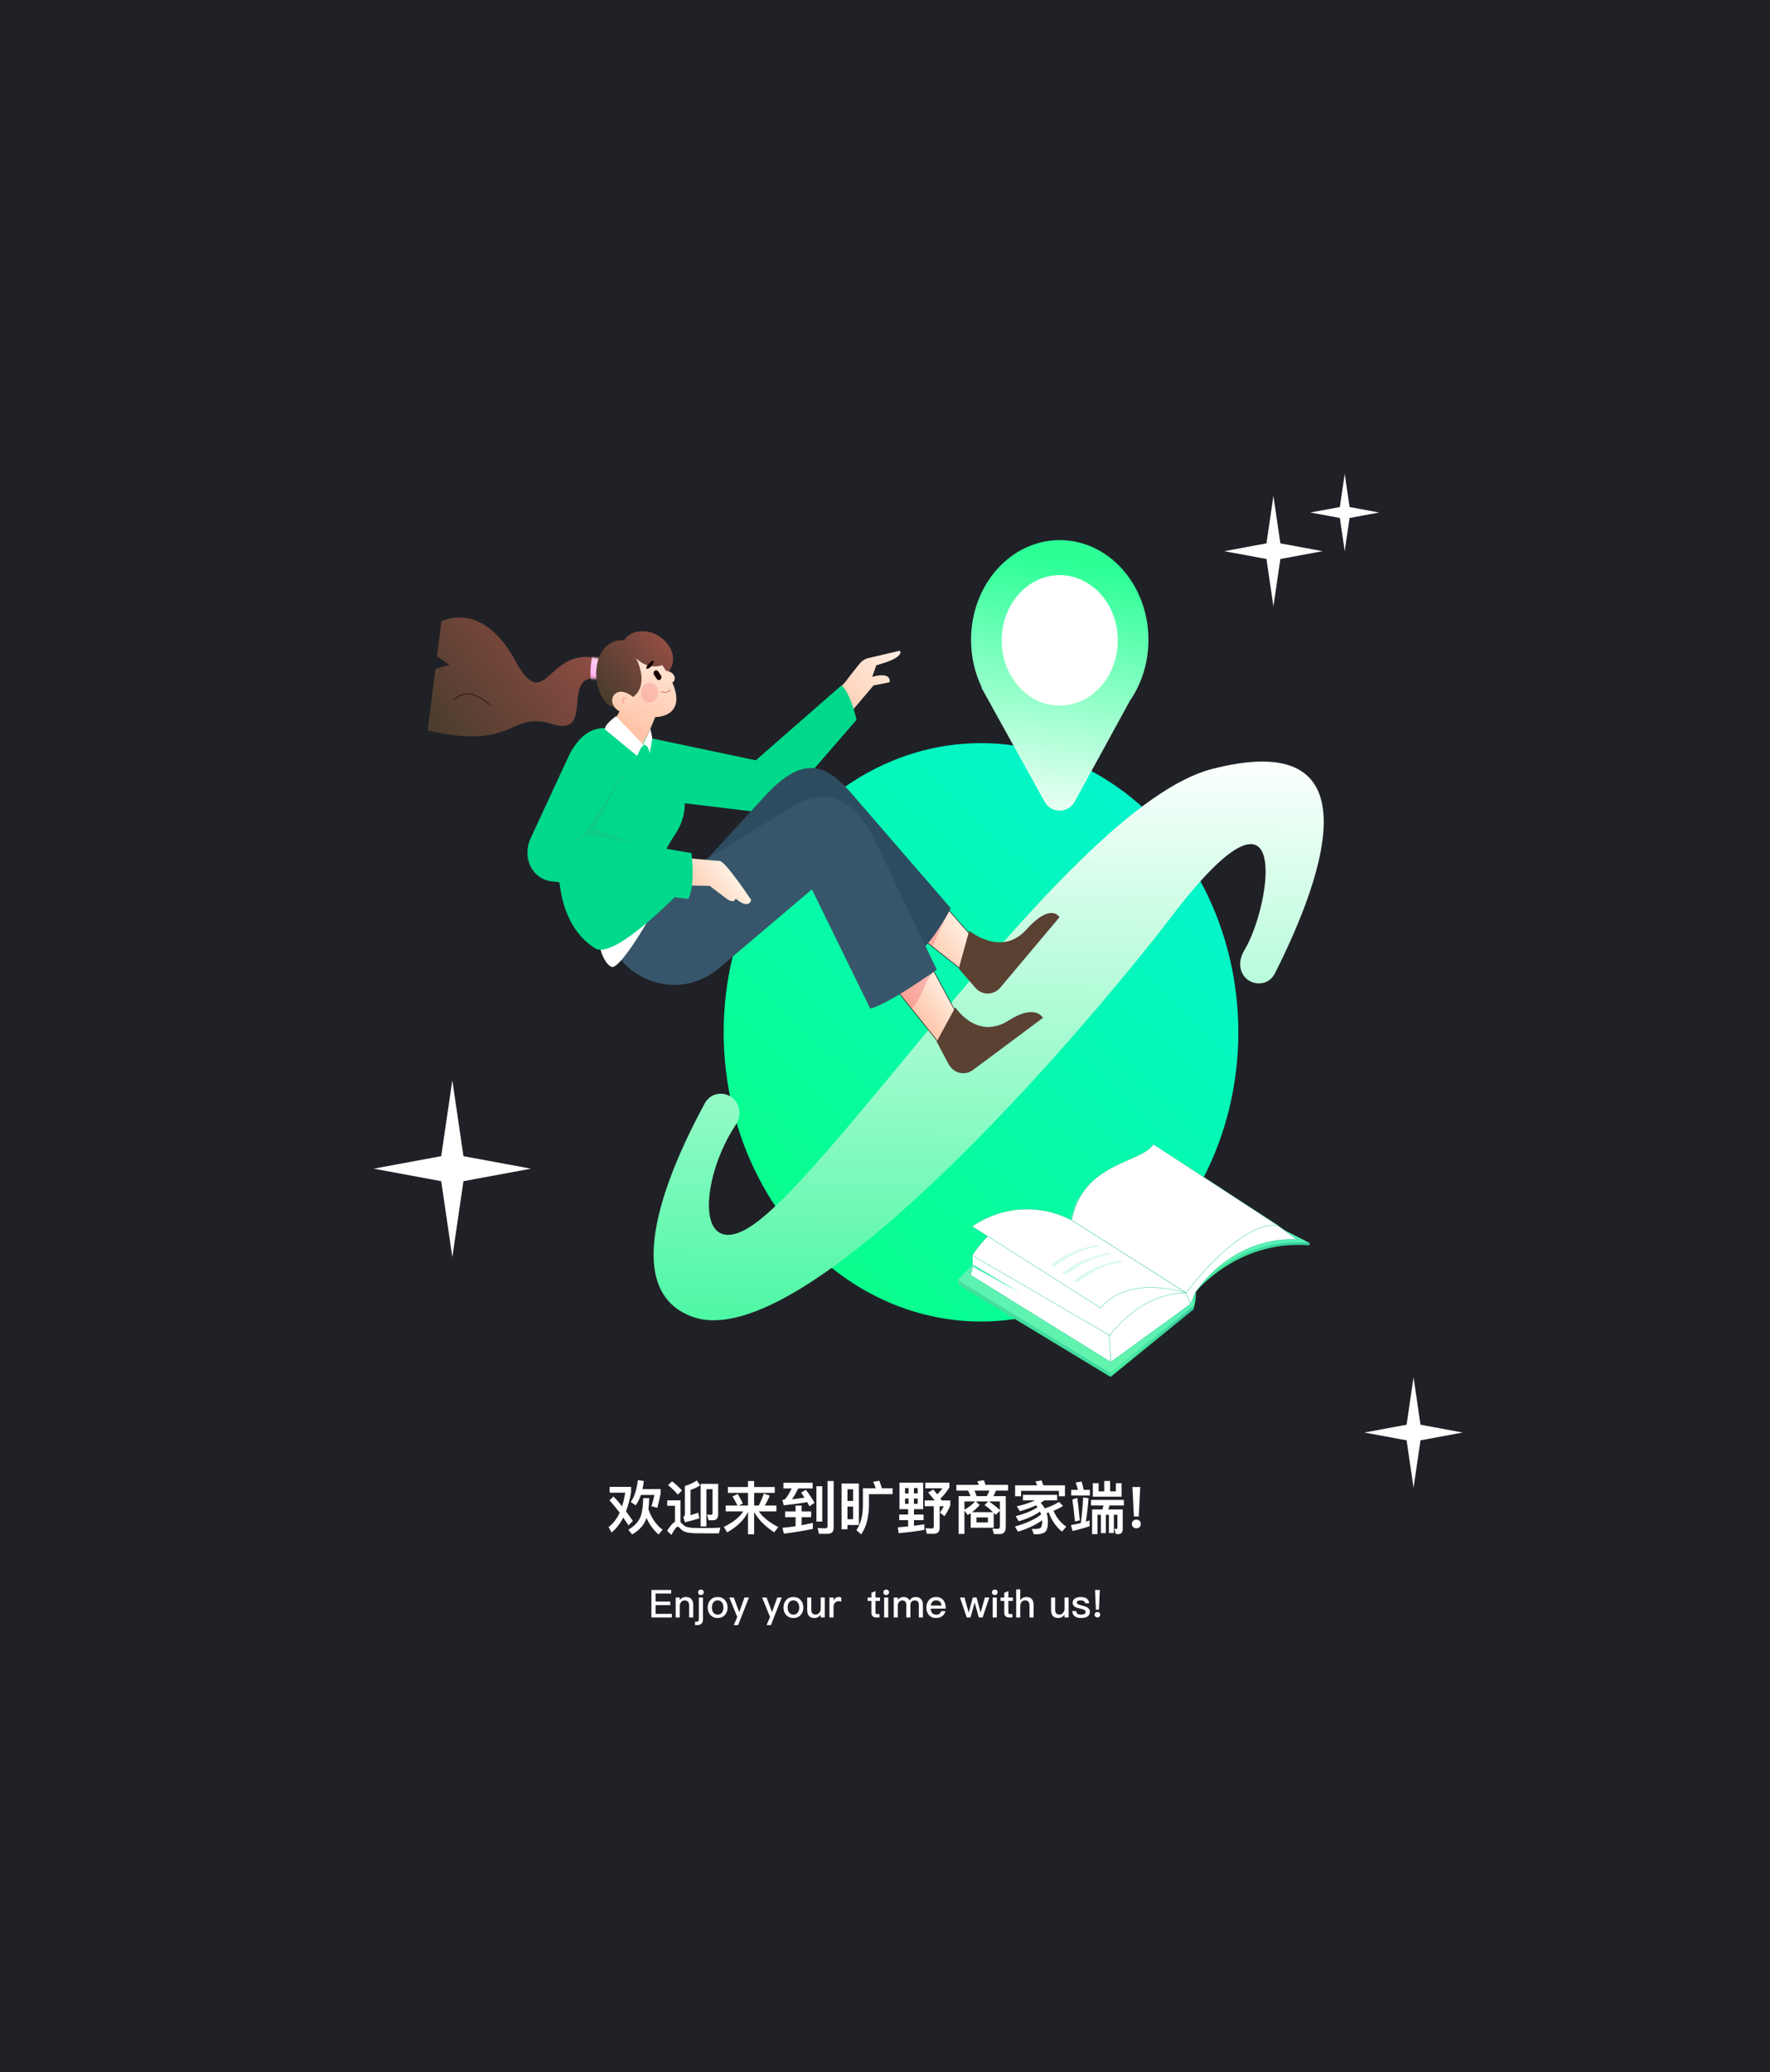 <svg width="735" height="860" viewBox="0 0 735 860" fill="none" xmlns="http://www.w3.org/2000/svg">
<path d="M0 0H735V860H0V0Z" fill="#202126"/>
<ellipse cx="407.364" cy="428.454" rx="106.858" ry="120.03" fill="url(#paint0_linear_214_22913)"/>
<g filter="url(#filter0_d_214_22913)">
<path d="M287.699 543C258.286 532.54 274.138 488.452 292.668 454.361C296.094 448.057 305.238 449.517 306.862 456.506C307.409 458.862 306.842 461.319 305.498 463.329C291.908 483.65 288.7 515.768 307.726 507.652C340.28 493.767 443.714 330.943 503.272 315.596C570.921 298.165 550.586 358.441 529.437 400.38C526.078 407.042 516.469 405.449 515.111 398.113C514.629 395.508 515.492 392.855 516.856 390.584C527.932 372.142 537.148 310.566 486.67 376.573C449.127 425.665 334.084 559.495 287.699 543Z" fill="url(#paint1_linear_214_22913)"/>
</g>
<path d="M344.458 289.496C346.85 287.446 349.111 285.21 351.224 282.803C352.09 281.528 355.101 277.747 356.934 275.465C357.878 274.289 359.131 273.481 360.511 273.158L373.653 270.068C373.653 270.068 376.302 272.806 363.888 276.092L362.182 280.926C362.182 280.926 370.037 278.408 369.431 283.153L362.73 284.485L345.23 305.16L344.458 289.496Z" fill="url(#paint2_linear_214_22913)"/>
<path d="M349.478 284.429C349.478 284.429 353.052 287.198 355.671 298.75L325.749 333.287C323.608 335.757 320.713 337.224 317.647 337.392L264.496 330.995L265.205 305.316L313.849 315.561L349.478 284.429Z" fill="#00D98B"/>
<path d="M385.814 368.493L410.123 396.144L398.314 401.695L370.079 379.424L385.814 368.493Z" fill="url(#paint3_linear_214_22913)"/>
<mask id="mask0_214_22913" style="mask-type:luminance" maskUnits="userSpaceOnUse" x="370" y="368" width="41" height="34">
<path d="M385.814 368.491L410.123 396.142L398.313 401.693L370.078 379.422L385.814 368.491Z" fill="white"/>
</mask>
<g mask="url(#mask0_214_22913)">
<path opacity="0.4" d="M381.621 398.961C386.767 397.785 387.415 390.225 394.832 376.967C398.832 369.816 377.8 381.944 377.8 381.944L374.783 393.768" fill="#ED707B"/>
</g>
<path d="M385.814 368.493L410.123 396.144L398.314 401.695L370.079 379.424L385.814 368.493Z" stroke="#190000" stroke-width="0.226" stroke-linecap="round" stroke-linejoin="round"/>
<path d="M398.13 402.009L402.457 386.262C402.457 386.262 415.764 397.438 426.216 385.789C436.506 374.32 439.951 380.675 439.951 380.675L415.217 410.086C413.834 411.57 411.987 412.385 410.074 412.358C408.161 412.33 406.334 411.462 404.985 409.938L398.13 402.009Z" fill="#5A4132"/>
<path d="M394.832 376.966C394.832 376.966 386.711 392.593 379.867 396.415L336.393 359.208L297.84 387.972C292.514 395.895 284.907 390.255 275.525 390.391L276.512 399.68C269.625 399.779 270.268 395.776 264.863 391.282L254.617 378.598L274.321 354.878L282.303 368.904L317.501 330.528C333.673 312.797 343.33 317.131 354.318 330.149L394.832 376.966Z" fill="#2E4C60"/>
<path d="M384.426 396.86L401.98 429.488L389.212 432.049L366.626 403.702L384.426 396.86Z" fill="url(#paint4_linear_214_22913)"/>
<mask id="mask1_214_22913" style="mask-type:luminance" maskUnits="userSpaceOnUse" x="366" y="396" width="36" height="37">
<path d="M384.425 396.862L401.98 429.49L389.212 432.051L366.626 403.704L384.425 396.862Z" fill="white"/>
</mask>
<g mask="url(#mask1_214_22913)">
<path opacity="0.4" d="M370.489 423.619C384.019 419.515 382.08 406.864 389.006 402.453C395.931 398.042 362.233 406.232 362.233 406.232L362.078 412.242" fill="#ED707B"/>
</g>
<path d="M384.426 396.86L401.98 429.488L389.212 432.049L366.626 403.702L384.426 396.86Z" stroke="#190000" stroke-width="0.226" stroke-linecap="round" stroke-linejoin="round"/>
<path d="M389.005 402.452C389.005 402.452 368.968 416.828 361.357 418.588L337.143 369.126L298.431 401.963C294.748 405.012 290.512 407.11 286.024 408.109C281.536 409.108 276.908 408.983 272.468 407.743C268.685 406.718 265.108 404.901 261.924 402.387C258.535 399.695 255.878 395.996 254.252 391.706L245.161 367.76L276.493 351.164L282.337 363.351L326.353 336.341C338.533 327.733 351.669 327.504 362.038 346.239L389.005 402.452Z" fill="#37566B"/>
<path d="M388.963 432.312L396.701 418.072C396.701 418.072 405.643 432.005 418.94 423.488C429.966 416.424 433.094 422.439 433.094 422.439L403.838 444.228C402.208 445.35 400.251 445.707 398.389 445.223C396.527 444.739 394.909 443.452 393.884 441.64L388.963 432.312Z" fill="#5A4132"/>
<path d="M248.783 391.76C248.783 391.76 250.179 399.53 253.914 401.275C257.649 403.02 274.52 373.771 273.868 372.038C273.215 370.305 248.783 391.76 248.783 391.76Z" fill="url(#paint5_linear_214_22913)"/>
<path d="M278.477 316.888C283.695 324.535 287.645 335.313 280.395 346.207C266.885 366.505 285.998 352.731 285.175 357.299C283.766 365.121 286.074 366.393 286.074 366.393C286.074 366.393 255.622 398.964 247.104 393.586C216.653 374.361 238.786 305.643 254.386 302.83L268.526 306.016" fill="#00D98B"/>
<path d="M183.277 257.915L181.464 272.378L186.69 275.962L180.807 277.612L177.598 303.203C214.508 311.615 211.347 294.81 229.281 300.502C247.215 306.195 232.761 279.482 248.099 281.66L252.606 274.679C226.844 264.145 227.554 299.122 213.787 273.924C200.02 248.725 183.277 257.915 183.277 257.915Z" fill="url(#paint6_linear_214_22913)"/>
<mask id="mask2_214_22913" style="mask-type:luminance" maskUnits="userSpaceOnUse" x="177" y="256" width="76" height="50">
<path d="M183.278 257.916L181.464 272.379L186.69 275.964L180.808 277.614L177.599 303.205C214.508 311.616 211.347 294.811 229.281 300.504C247.215 306.196 232.761 279.483 248.1 281.662L252.607 274.68C226.845 264.147 227.555 299.124 213.788 273.925C200.021 248.727 183.278 257.916 183.278 257.916Z" fill="white"/>
</mask>
<g mask="url(#mask2_214_22913)">
<path d="M246.096 271.33C246.096 271.33 243.85 280.982 246.436 284.947C249.022 288.911 251.019 282.189 251.019 282.189L252.607 274.679L248.921 267.934" fill="url(#paint7_linear_214_22913)"/>
</g>
<path d="M273.063 294.962C271.206 300.234 268.877 305.281 266.113 310.025L253.607 301.839L261.137 288.228L273.063 294.962Z" fill="url(#paint8_linear_214_22913)"/>
<path d="M277.904 268.261C276.246 265.72 273.931 263.814 271.274 262.801C268.618 261.789 265.748 261.72 263.056 262.603C261.511 263.162 260.155 264.239 259.172 265.689C257.441 265.568 255.708 265.893 254.105 266.638C247.135 270.031 245.852 281.392 249.707 288.839C253.562 296.285 259.294 293.783 266.263 290.39C272.139 287.531 278.08 285.841 276.328 279.953C279.772 277.409 280.559 272.608 277.904 268.261Z" fill="url(#paint9_linear_214_22913)"/>
<path d="M265.404 296.647C275.768 299.878 288.521 295.553 275.019 276.057C273.126 276.696 271.115 276.757 269.194 276.233C267.273 275.71 265.511 274.62 264.089 273.078C264.136 273.163 272.454 288.441 257.264 291.637" fill="url(#paint10_linear_214_22913)"/>
<path d="M263.577 289.864C254.812 282.053 250.264 293.007 258.643 295.849L263.577 289.864Z" fill="url(#paint11_linear_214_22913)"/>
<path d="M283.817 355.981C283.817 355.981 296.472 357.209 298.858 357.326C301.244 357.443 311.908 373.478 311.908 373.478C311.908 373.478 311.172 377.83 305.45 372.9C305.45 372.9 305.161 375.299 301.813 373.078L294.703 367.682L280.867 367.436L283.817 355.981Z" fill="url(#paint12_linear_214_22913)"/>
<mask id="mask3_214_22913" style="mask-type:luminance" maskUnits="userSpaceOnUse" x="280" y="355" width="33" height="21">
<path d="M283.817 355.98C283.817 355.98 296.471 357.207 298.857 357.325C301.244 357.442 311.908 373.476 311.908 373.476C311.908 373.476 311.172 377.829 305.45 372.899C305.45 372.899 305.161 375.297 301.812 373.077L294.703 367.681L280.867 367.434L283.817 355.98Z" stroke="white" stroke-width="0.226" stroke-linecap="round" stroke-linejoin="round"/>
</mask>
<g mask="url(#mask3_214_22913)">
<path d="M288.559 370.026C282.751 369.705 286.302 359.505 282.1 355.628C277.898 351.752 276.256 365.364 276.256 365.364L277.941 371.513" fill="#ED707B"/>
</g>
<path opacity="0.3" d="M258.575 321.794L246.927 343.812L276.401 354.956C276.401 354.956 288.245 367.978 285.226 372.668L228.433 365.567C226.711 365.352 225.059 364.721 223.62 363.729C222.181 362.738 220.998 361.415 220.173 359.875C219.347 358.335 218.904 356.623 218.882 354.888C218.86 353.154 219.259 351.447 220.046 349.916L235.545 319.734C236.854 317.185 238.628 314.908 240.776 313.021C242.841 311.206 245.405 310.049 248.148 309.695C250.891 309.341 253.693 309.804 256.204 311.028" fill="#25B380"/>
<path d="M258.679 320.845L242.435 346.489L287.123 354.056C287.123 354.056 288.856 367.769 285.772 373.103L228.585 365.702C226.851 365.478 225.192 364.783 223.75 363.678C222.308 362.573 221.126 361.091 220.308 359.359C219.489 357.627 219.058 355.698 219.051 353.737C219.043 351.776 219.461 349.843 220.267 348.104L236.154 313.817C237.496 310.921 239.304 308.329 241.486 306.171C243.583 304.097 246.178 302.761 248.946 302.331C251.714 301.9 254.534 302.394 257.055 303.749" fill="#00D98B"/>
<path d="M264.607 313.758C264.607 313.758 266.127 309.506 267.377 309.389L255.786 297.243C255.786 297.243 250.353 301.099 251.393 302.897L264.607 313.758Z" fill="white"/>
<path d="M269.786 312.781C269.786 312.781 269.425 308.961 267.011 309.051L270.088 302.414L270.869 306.456L269.786 312.781Z" fill="white"/>
<path d="M273.329 278.672C272.965 278.142 272.287 278.044 271.815 278.453C271.343 278.862 271.256 279.624 271.62 280.154L272.734 281.775C273.099 282.305 273.777 282.403 274.248 281.994C274.72 281.585 274.808 280.823 274.443 280.293L273.329 278.672Z" fill="#190000"/>
<path d="M270.368 274.582C267.699 276.691 267.95 278.392 269.696 277.195C271.441 275.999 272.112 273.203 270.368 274.582Z" fill="#190000"/>
<path d="M275.276 278.42C280.235 277.96 281.62 282.568 278.677 283.547L275.276 278.42Z" fill="url(#paint13_linear_214_22913)"/>
<path opacity="0.27" d="M269.454 291.537C271.451 291.716 273.198 290.043 273.357 287.801C273.516 285.558 272.026 283.596 270.03 283.417C268.034 283.239 266.287 284.912 266.128 287.154C265.969 289.396 267.458 291.359 269.454 291.537Z" fill="#ED707B"/>
<path d="M274.48 287.059C275.137 287.348 275.852 287.433 276.549 287.306C277.246 287.179 277.899 286.845 278.442 286.337" stroke="#BA424D" stroke-width="0.226" stroke-linecap="round" stroke-linejoin="round"/>
<path d="M260.062 289.777C259.931 289.687 259.784 289.63 259.631 289.611C259.478 289.592 259.323 289.612 259.177 289.668C259.032 289.725 258.9 289.817 258.79 289.938C258.68 290.059 258.596 290.206 258.543 290.368C258.49 290.531 258.469 290.704 258.483 290.876C258.497 291.048 258.545 291.215 258.624 291.364C258.702 291.512 258.809 291.64 258.936 291.736C259.064 291.833 259.209 291.897 259.361 291.923" stroke="#EF7B7B" stroke-width="0.226" stroke-miterlimit="10"/>
<path d="M188.367 290.549C189.434 289.446 190.733 288.664 192.141 288.276C193.549 287.888 195.022 287.906 196.423 288.328C199.219 289.212 201.784 290.84 203.901 293.074" stroke="#190000" stroke-width="0.226" stroke-miterlimit="10"/>
<path d="M242.441 346.716C240.857 347.882 239.029 348.565 237.139 348.698" stroke="#34CC99" stroke-width="0.226" stroke-miterlimit="10"/>
<path d="M187.833 448.346L192.453 479.85L220.5 485.04L192.453 490.229L187.833 521.733L183.213 490.229L155.166 485.04L183.213 479.85L187.833 448.346Z" fill="white"/>
<path d="M494.819 543.613L495.554 543.502C495.554 543.502 497.307 538.372 496.346 535.291L494.536 536.656L494.744 541.59" fill="url(#paint14_linear_214_22913)"/>
<path d="M461.581 568.156L460.94 569.723L461.147 571.478L495.554 543.501V542.024L493.745 540.181L461.581 568.156Z" fill="url(#paint15_linear_214_22913)"/>
<path d="M400.081 531.183L397.819 531.351V533.131L461.147 571.48L460.94 569.725V565.997" fill="url(#paint16_linear_214_22913)"/>
<path d="M397.818 531.352C397.818 531.352 415.465 508.988 439.22 511.784L495.554 542.025L460.939 569.725L397.818 531.352Z" fill="url(#paint17_linear_214_22913)"/>
<mask id="mask4_214_22913" style="mask-type:luminance" maskUnits="userSpaceOnUse" x="397" y="511" width="99" height="59">
<path d="M397.818 531.354C397.818 531.354 415.465 508.99 439.22 511.786L495.554 542.027L460.939 569.727L397.818 531.354Z" fill="white"/>
</mask>
<g mask="url(#mask4_214_22913)">
<path d="M407.319 529.822C402.946 529.151 461.86 564.913 460.391 567.115C458.921 569.318 472.683 559.798 467.498 555.833C462.314 551.868 446.686 546.021 446.686 546.021" fill="#3B8BE2"/>
</g>
<path d="M397.818 531.352C397.818 531.352 415.465 508.988 439.22 511.784L495.554 542.025L460.939 569.725L397.818 531.352Z" fill="url(#paint18_linear_214_22913)"/>
<path d="M486.052 540.633L495.554 542.024L496.346 535.289L479.604 527.284L486.052 540.633Z" fill="url(#paint19_linear_214_22913)"/>
<path d="M495.585 536.561L496.634 536.053C496.634 536.053 514.106 514.452 543.668 516.866L543.885 515.913L527.228 513.816L499.513 519.661L493.97 532.876L495.585 536.561Z" fill="url(#paint20_linear_214_22913)"/>
<path d="M492.839 535.162L496.346 535.289C496.346 535.289 513.455 513.116 543.885 515.912L516.594 501.999L479.604 514.748L472.478 525.082L492.839 535.162Z" fill="url(#paint21_linear_214_22913)"/>
<path d="M408.828 518.645L403.7 521.017C403.7 521.017 404.454 526.269 402.946 529.149L461.229 565.329L460.855 554.261L408.828 518.645Z" fill="white"/>
<mask id="mask5_214_22913" style="mask-type:luminance" maskUnits="userSpaceOnUse" x="402" y="518" width="60" height="48">
<path d="M460.756 564.511L403.52 528.981C404.176 527.482 404.334 525.554 404.334 524.003C404.334 523.15 404.286 522.39 404.238 521.844C404.218 521.619 404.199 521.43 404.182 521.285L408.785 519.156L460.417 554.501L460.756 564.511Z" fill="white" stroke="white" stroke-width="0.891"/>
</mask>
<g mask="url(#mask5_214_22913)">
<path d="M400.041 522.353L423.683 536.561L399.702 523.468L400.041 522.353Z" fill="#53EAB8"/>
</g>
<path d="M408.828 518.645L403.7 521.017C403.7 521.017 404.454 526.269 402.946 529.149L461.229 565.329L460.855 554.261L408.828 518.645Z" stroke="#34CC99" stroke-width="0.16" stroke-linecap="round" stroke-linejoin="round"/>
<path d="M530.111 508.256L538.613 514.508C538.613 514.508 514.312 511.54 496.634 536.052L494.255 541.326L487.56 533.559L487.975 527.379L499.475 511.54L512.296 509.579" fill="white"/>
<path d="M530.111 508.256L538.613 514.508C538.613 514.508 514.312 511.54 496.634 536.052L494.255 541.326L487.56 533.559L487.975 527.379L499.475 511.54L512.296 509.579" stroke="#34CC99" stroke-width="0.16" stroke-linecap="round" stroke-linejoin="round"/>
<path d="M463.277 542.701L460.626 554.642L461.23 565.328L494.255 541.326L492.498 536.559L469.197 535.289L463.277 542.701Z" fill="white" stroke="#34CC99" stroke-width="0.16" stroke-linecap="round" stroke-linejoin="round"/>
<path d="M445.027 506.447C445.027 506.447 421.951 493.571 403.701 521.017L460.855 554.261C460.855 554.261 472.891 536.773 492.498 536.561L445.027 506.447Z" fill="white" stroke="#34CC99" stroke-width="0.16" stroke-linecap="round" stroke-linejoin="round"/>
<path d="M478.963 474.935C473.835 482.897 449.703 482.22 445.027 506.446L492.498 536.56C492.498 536.56 514.214 507.19 530.503 508.545L478.963 474.935Z" fill="white"/>
<mask id="mask6_214_22913" style="mask-type:luminance" maskUnits="userSpaceOnUse" x="445" y="474" width="86" height="63">
<path d="M479.083 475.544L528.946 508.06C525.206 508.174 521.279 509.708 517.466 511.966C513.098 514.554 508.829 518.123 505.084 521.722C501.336 525.323 498.102 528.965 495.804 531.705C494.656 533.076 493.74 534.222 493.112 535.026C492.798 535.428 492.556 535.744 492.391 535.961C492.391 535.961 492.39 535.962 492.39 535.963L445.523 506.233C447.886 494.498 454.907 488.769 462.035 484.984C464.393 483.732 466.738 482.704 468.942 481.738C470.123 481.22 471.264 480.72 472.344 480.213C475.214 478.866 477.671 477.462 479.083 475.544Z" fill="white" stroke="white" stroke-width="0.891"/>
</mask>
<g mask="url(#mask6_214_22913)">
<path d="M448.27 495.005C445.027 506.447 482.28 522.582 481.375 529.505C480.47 536.428 436.564 511.577 436.564 511.577V485.856" fill="#D6DCF2"/>
</g>
<path d="M478.963 474.935C473.835 482.897 449.703 482.22 445.027 506.446L492.498 536.56C492.498 536.56 514.214 507.19 530.503 508.545L478.963 474.935Z" fill="white" stroke="#34CC99" stroke-width="0.16" stroke-linecap="round" stroke-linejoin="round"/>
<path d="M403.701 508.981C409.88 504.798 416.879 502.379 424.083 501.937C431.288 501.495 438.479 503.043 445.027 506.446L492.498 536.56C492.498 536.56 468.554 528.633 457.092 542.865L403.701 508.981Z" fill="white"/>
<mask id="mask7_214_22913" style="mask-type:luminance" maskUnits="userSpaceOnUse" x="403" y="501" width="90" height="42">
<path d="M456.998 542.277L404.518 508.972C410.493 505.064 417.208 502.805 424.111 502.381C431.226 501.945 438.331 503.472 444.805 506.832L489.769 535.356C489.428 535.275 489.062 535.192 488.672 535.108C486.229 534.583 482.85 534.032 479.106 533.93C471.741 533.729 462.864 535.263 456.998 542.277Z" fill="white" stroke="white" stroke-width="0.891"/>
</mask>
<g mask="url(#mask7_214_22913)">
<path d="M413.858 509.221L432.875 521.173C432.875 521.173 440.236 515.332 455.182 515.16L443.418 507.319C433.695 503.823 423.163 504.501 413.858 509.221Z" fill="#D6DCF2"/>
</g>
<path d="M403.701 508.981C409.88 504.798 416.879 502.379 424.083 501.937C431.288 501.495 438.479 503.043 445.027 506.446L492.498 536.56C492.498 536.56 468.554 528.633 457.092 542.865L403.701 508.981Z" fill="white" stroke="#34CC99" stroke-width="0.16" stroke-linecap="round" stroke-linejoin="round"/>
<path opacity="0.2" d="M436.489 525.09L437.772 525.863C437.772 525.863 447.829 517.611 456.852 517.508L455.717 516.644C455.717 516.644 444.62 518.123 436.489 525.09Z" fill="#53EAB8"/>
<path opacity="0.2" d="M441.364 528.392L442.646 529.165C442.646 529.165 452.704 520.913 461.726 520.81L460.592 519.946C460.592 519.946 449.495 521.425 441.364 528.392Z" fill="#53EAB8"/>
<path opacity="0.2" d="M445.937 531.614L447.22 532.387C447.22 532.387 457.278 524.135 466.3 524.032L465.166 523.168C465.166 523.168 454.069 524.647 445.937 531.614Z" fill="#53EAB8"/>
<path fill-rule="evenodd" clip-rule="evenodd" d="M469.158 290.911C474.005 283.905 476.891 275.103 476.891 265.544C476.891 242.695 460.401 224.172 440.059 224.172C419.718 224.172 403.228 242.695 403.228 265.544C403.228 272.713 404.851 279.455 407.707 285.334L407.5 285.33L433.788 332.769C436.509 337.681 443.578 337.662 446.274 332.736L469.158 290.911Z" fill="url(#paint22_linear_214_22913)"/>
<ellipse cx="24.1" cy="27.07" rx="24.1" ry="27.07" transform="matrix(1 0 0 -1 415.963 292.84)" fill="white"/>
<path d="M264.876 614.267L267.372 614.675C267.204 615.875 267.012 617.003 266.772 618.035H274.356V619.691C273.972 621.731 273.516 623.771 272.94 625.787L270.492 625.091C270.972 623.771 271.38 622.235 271.716 620.459H266.124C265.524 622.235 264.804 623.675 263.94 624.779L261.924 623.363C263.46 621.203 264.444 618.155 264.876 614.267ZM260.988 633.083C260.268 631.979 259.548 630.899 258.804 629.843C257.46 632.435 255.852 634.499 253.956 636.035L252.708 633.779C254.604 632.387 256.14 630.395 257.316 627.803C255.972 626.051 254.58 624.347 253.092 622.667L254.748 621.083C255.828 622.163 257.028 623.531 258.324 625.163C258.852 623.435 259.284 621.563 259.62 619.523H253.14V617.099H262.068V619.403C261.54 622.331 260.82 624.947 259.956 627.251C260.868 628.475 261.804 629.795 262.812 631.235L260.988 633.083ZM267.084 621.779H269.556C269.556 623.435 269.46 624.947 269.268 626.339C270.42 629.891 272.364 632.747 275.148 634.883L273.468 636.851C271.308 634.955 269.652 632.675 268.452 630.011C267.588 632.771 265.596 635.051 262.5 636.851L260.916 634.907C263.556 633.323 265.284 631.427 266.1 629.195C266.724 627.275 267.06 624.803 267.084 621.779ZM279.081 614.795C280.689 616.043 282.057 617.315 283.185 618.587L281.457 620.315C280.497 619.115 279.153 617.795 277.401 616.379L279.081 614.795ZM293.433 636.395C292.065 636.395 290.577 636.371 288.969 636.347C287.337 636.323 285.993 636.179 284.961 635.915C283.929 635.627 283.065 635.075 282.345 634.259C282.009 633.827 281.673 633.635 281.385 633.635C280.905 633.635 280.041 634.763 278.793 637.043L277.017 635.363C278.217 633.395 279.297 632.123 280.305 631.595V624.947H277.065V622.691H282.585V631.763C282.681 631.859 282.801 631.955 282.921 632.099C283.521 632.747 284.097 633.227 284.673 633.539C285.417 633.875 286.521 634.091 288.009 634.139C289.449 634.163 291.153 634.187 293.121 634.187C294.225 634.187 295.329 634.163 296.481 634.139C297.633 634.091 298.497 634.067 299.121 634.019L298.545 636.395H293.433ZM284.409 631.787L283.737 629.579C284.169 629.387 284.409 628.979 284.409 628.379V616.739C286.473 616.091 288.105 615.323 289.353 614.459L290.745 616.475C289.737 617.147 288.417 617.795 286.737 618.395V628.835C287.841 628.523 288.897 628.187 289.953 627.827L290.409 630.179C288.681 630.707 286.689 631.235 284.409 631.787ZM296.025 630.971H294.249L293.577 628.595L295.233 628.715C295.665 628.715 295.881 628.451 295.881 627.947V618.059H293.337V633.539H290.937V615.851H298.233V628.451C298.233 630.131 297.489 630.971 296.025 630.971ZM306.342 620.051C307.062 621.227 307.782 622.547 308.478 623.987L306.774 624.851H310.614V619.595H302.262V617.171H310.614V614.675H313.158V617.171H321.726V619.595H313.158V624.851H315.078C315.894 623.291 316.59 621.635 317.19 619.883L319.638 620.747C319.014 622.259 318.318 623.627 317.55 624.851H322.398V627.275H315.078C316.758 629.699 319.47 631.883 323.214 633.803L321.486 635.963C317.598 633.419 314.814 630.587 313.158 627.491V636.779H310.614V627.467C309.054 630.779 306.174 633.611 301.95 635.987L300.558 633.731C304.494 631.787 307.206 629.627 308.646 627.275H301.326V624.851H306.246C305.574 623.435 304.878 622.187 304.134 621.107L306.342 620.051ZM337.54 632.051V634.547C333.796 635.315 329.788 635.987 325.516 636.515L324.916 634.115C326.764 633.923 328.588 633.707 330.364 633.443V629.699H326.02V627.299H330.364V624.875H332.884V627.299H336.844V629.699H332.884V633.011C334.468 632.723 336.004 632.387 337.54 632.051ZM325.324 615.395H337.444V617.747H331.468C330.508 619.691 329.644 621.203 328.876 622.259C330.604 622.067 332.332 621.851 334.06 621.563C333.628 620.891 333.172 620.195 332.692 619.499L334.612 618.275C336.196 620.363 337.396 622.187 338.236 623.723L336.148 625.163C335.86 624.587 335.548 624.011 335.212 623.435C332.212 623.963 328.948 624.395 325.444 624.755L324.892 622.523C325.324 622.475 325.636 622.379 325.876 622.283C326.548 621.731 327.532 620.219 328.78 617.747H325.324V615.395ZM343.66 636.587H340.084L339.532 634.163C340.684 634.259 341.764 634.307 342.796 634.307C343.348 634.307 343.636 633.995 343.636 633.419V614.675H346.18V634.067C346.18 635.747 345.34 636.587 343.66 636.587ZM339.028 616.835H341.452V631.499H339.028V616.835ZM365.161 614.555C365.497 615.467 365.857 616.523 366.193 617.675H370.657V620.123H360.841V625.019C360.745 629.915 359.665 633.851 357.601 636.827L355.609 635.051C357.337 632.651 358.225 629.291 358.321 625.019V617.675H363.649C363.313 616.715 362.953 615.803 362.569 614.987L365.161 614.555ZM356.665 615.707V632.915H351.913V634.691H349.465V615.707H356.665ZM351.913 630.515H354.241V625.283H351.913V630.515ZM351.913 622.955H354.241V618.107H351.913V622.955ZM373.511 615.347H383.351V626.363H379.535V628.571H383.519V630.923H379.535V633.251C381.071 633.059 382.487 632.867 383.831 632.651V634.955C380.711 635.507 377.159 635.963 373.175 636.323L372.839 633.899C374.327 633.779 375.743 633.659 377.111 633.515V630.923H373.415V628.571H377.111V626.363H373.511V615.347ZM381.071 624.131V621.947H379.511V624.131H381.071ZM377.279 624.131V621.947H375.815V624.131H377.279ZM375.815 619.835H377.279V617.603H375.815V619.835ZM379.511 617.603V619.835H381.071V617.603H379.511ZM387.551 618.179C388.151 618.875 388.703 619.547 389.207 620.195C389.975 619.427 390.671 618.611 391.343 617.699H384.215V615.347H394.247V617.339C393.095 619.139 391.871 620.675 390.527 621.971C390.719 622.235 390.887 622.499 391.055 622.739H394.631V624.755C393.863 626.579 393.047 628.067 392.183 629.267L390.287 627.779C390.863 627.035 391.391 626.147 391.895 625.139H390.191V634.067C390.191 635.723 389.399 636.563 387.839 636.563H384.863L384.335 634.211C385.271 634.307 386.159 634.379 386.999 634.379C387.479 634.379 387.743 634.067 387.743 633.467V625.139H383.975V622.739H388.127C387.359 621.707 386.447 620.627 385.415 619.475L387.551 618.179ZM403.076 627.995C402.668 628.283 402.26 628.547 401.876 628.787L400.484 626.987V636.635H398.06V620.939H403.004C402.692 620.123 402.356 619.379 401.972 618.659H397.148V616.259H406.46C406.268 615.731 406.052 615.227 405.836 614.771L408.572 614.339C408.812 614.915 409.028 615.563 409.22 616.259H418.604V618.659H413.588C413.252 619.475 412.892 620.243 412.508 620.939H417.644V633.779C417.644 635.699 416.804 636.683 415.172 636.683H412.724L412.1 634.427L414.404 634.523C414.932 634.523 415.22 634.091 415.22 633.251V627.011L413.468 628.739C413.204 628.427 412.94 628.139 412.652 627.851V634.067H403.076V627.995ZM415.22 626.723V623.147H410.732C412.46 624.371 413.972 625.571 415.22 626.723ZM410.372 623.147H405.212L406.82 624.587C405.884 625.691 404.828 626.699 403.628 627.587H412.388C411.404 626.627 410.228 625.643 408.836 624.635L410.372 623.147ZM404.948 623.147H400.484V626.579C402.26 625.595 403.748 624.443 404.948 623.147ZM410.228 631.859V629.795H405.5V631.859H410.228ZM405.572 620.939H409.796C410.18 620.195 410.516 619.427 410.852 618.659H404.708C404.996 619.379 405.284 620.123 405.572 620.939ZM435.497 627.707C435.209 627.803 434.921 627.875 434.633 627.947C434.969 629.051 435.137 630.203 435.161 631.451C435.161 633.419 434.873 634.739 434.345 635.459C433.697 636.323 432.257 636.779 430.049 636.779H429.305L428.465 634.571H429.713C431.009 634.571 431.825 634.379 432.161 634.043C432.545 633.587 432.761 632.723 432.761 631.451C432.761 631.259 432.737 631.091 432.737 630.947C430.145 632.867 426.809 634.451 422.705 635.699L421.457 633.563C426.137 632.243 429.761 630.587 432.329 628.571C432.185 628.115 432.041 627.707 431.873 627.323C429.641 628.955 426.689 630.323 423.017 631.379L421.769 629.243C425.657 628.259 428.681 627.011 430.841 625.523C430.649 625.235 430.433 624.995 430.241 624.755C430.193 624.755 430.145 624.779 430.145 624.803C428.609 625.547 426.377 626.363 423.497 627.227L422.225 625.139C424.409 624.707 426.473 624.083 428.417 623.291C428.873 623.099 429.329 622.907 429.761 622.715H424.769V620.411H438.977V622.715H433.721C433.193 623.075 432.689 623.411 432.161 623.723C432.833 624.443 433.385 625.211 433.817 626.027C435.905 625.427 437.873 624.539 439.745 623.339L441.425 625.019C440.201 625.787 438.881 626.459 437.489 627.011C438.593 629.723 440.345 631.931 442.769 633.611L440.993 635.699C438.449 633.563 436.625 630.899 435.497 627.707ZM432.521 614.435C432.761 615.035 433.001 615.707 433.241 616.451H442.217V621.011H439.721V618.755H424.001V621.011H421.529V616.451H430.697C430.457 615.875 430.217 615.347 429.953 614.867L432.521 614.435ZM444.807 618.347H447.639C447.351 617.243 447.015 616.235 446.655 615.299L449.151 614.891C449.439 615.899 449.727 617.051 450.015 618.347H452.583V620.699H444.807V618.347ZM447.351 621.683C447.735 624.371 448.071 627.491 448.383 630.995L446.391 631.475C446.103 628.307 445.719 625.283 445.287 622.355L447.351 621.683ZM452.463 631.019V633.419C450.255 634.187 447.879 634.859 445.359 635.411L444.711 632.963C446.103 632.747 447.471 632.459 448.815 632.123C449.247 628.763 449.583 625.235 449.799 621.491L452.031 621.803C451.767 625.307 451.383 628.547 450.903 631.523L452.463 631.019ZM463.383 618.971V615.587H465.759V621.155H453.807V615.587H456.207V618.971H458.535V614.651H460.983V618.971H463.383ZM453.039 622.523H466.695V624.827H460.695C460.551 625.403 460.407 625.955 460.215 626.483H466.215V634.619C466.215 636.011 465.615 636.707 464.415 636.707H463.335L462.735 634.499L463.695 634.571C463.887 634.571 464.007 634.427 464.007 634.163V628.691H462.543V636.275H460.479V628.691H459.207V636.299H457.143V628.691H455.751V636.707H453.495V626.483H457.767C457.959 625.931 458.103 625.379 458.223 624.827H453.039V622.523ZM470.244 617.171H473.484L472.884 629.387H470.844L470.244 617.171ZM471.852 630.683C472.38 630.683 472.836 630.851 473.196 631.187C473.532 631.523 473.724 631.955 473.724 632.483C473.724 633.011 473.532 633.467 473.196 633.803C472.812 634.139 472.38 634.307 471.852 634.307C471.324 634.307 470.892 634.115 470.556 633.779C470.172 633.443 470.004 633.011 470.004 632.483C470.004 631.955 470.172 631.523 470.556 631.187C470.892 630.851 471.324 630.683 471.852 630.683Z" fill="white"/>
<path d="M270.504 659.883H278.712V661.371H272.248V664.699H278.328V666.187H272.248V669.819H278.984V671.307H270.504V659.883ZM284.783 662.811C286.831 662.811 287.871 663.931 287.871 666.203V671.307H286.175V666.347C286.175 664.939 285.519 664.235 284.239 664.235C283.759 664.235 283.327 664.395 282.975 664.747C282.591 665.131 282.351 665.659 282.287 666.331V671.307H280.591V663.035H282.287V664.059C282.607 663.643 282.975 663.339 283.391 663.131C283.807 662.907 284.271 662.811 284.783 662.811ZM291.055 659.723C291.391 659.723 291.679 659.819 291.903 660.043C292.127 660.251 292.239 660.523 292.239 660.859C292.239 661.195 292.127 661.467 291.903 661.691C291.663 661.899 291.375 662.011 291.055 662.011C290.735 662.011 290.463 661.899 290.239 661.691C289.999 661.467 289.887 661.179 289.887 660.859C289.887 660.523 289.999 660.251 290.239 660.043C290.463 659.819 290.735 659.723 291.055 659.723ZM290.207 663.035H291.903V672.107C291.903 673.675 291.055 674.475 289.391 674.475H288.607V673.083H289.247C289.887 673.083 290.207 672.731 290.207 672.043V663.035ZM298.003 662.811C299.251 662.811 300.259 663.227 301.011 664.059C301.747 664.875 302.131 665.915 302.131 667.179C302.131 668.427 301.763 669.467 301.027 670.267C300.259 671.099 299.251 671.531 298.003 671.531C296.755 671.531 295.747 671.099 294.979 670.267C294.243 669.467 293.875 668.427 293.875 667.179C293.875 665.915 294.243 664.875 294.995 664.059C295.747 663.227 296.755 662.811 298.003 662.811ZM298.003 664.203C297.219 664.203 296.611 664.507 296.179 665.131C295.795 665.659 295.619 666.347 295.619 667.179C295.619 668.011 295.795 668.683 296.179 669.211C296.611 669.819 297.219 670.139 298.003 670.139C298.787 670.139 299.395 669.819 299.843 669.211C300.227 668.667 300.419 667.995 300.419 667.179C300.419 666.347 300.227 665.659 299.843 665.131C299.395 664.507 298.787 664.203 298.003 664.203ZM302.86 663.035H304.7L306.972 669.067L309.148 663.035H311.004L306.508 674.475H304.7L306.14 671.115L302.86 663.035ZM316.479 663.035H318.319L320.591 669.067L322.767 663.035H324.623L320.127 674.475H318.319L319.759 671.115L316.479 663.035ZM329.462 662.811C330.71 662.811 331.718 663.227 332.47 664.059C333.206 664.875 333.59 665.915 333.59 667.179C333.59 668.427 333.222 669.467 332.486 670.267C331.718 671.099 330.71 671.531 329.462 671.531C328.214 671.531 327.206 671.099 326.438 670.267C325.702 669.467 325.334 668.427 325.334 667.179C325.334 665.915 325.702 664.875 326.454 664.059C327.206 663.227 328.214 662.811 329.462 662.811ZM329.462 664.203C328.678 664.203 328.07 664.507 327.638 665.131C327.254 665.659 327.078 666.347 327.078 667.179C327.078 668.011 327.254 668.683 327.638 669.211C328.07 669.819 328.678 670.139 329.462 670.139C330.246 670.139 330.854 669.819 331.302 669.211C331.686 668.667 331.878 667.995 331.878 667.179C331.878 666.347 331.686 665.659 331.302 665.131C330.854 664.507 330.246 664.203 329.462 664.203ZM335.198 663.035H336.894V668.075C336.894 668.779 337.038 669.291 337.342 669.611C337.63 669.931 338.11 670.107 338.766 670.107C339.214 670.107 339.614 669.915 339.998 669.563C340.382 669.195 340.654 668.699 340.798 668.091V663.035H342.494V671.307H340.798V670.187C340.094 671.083 339.23 671.531 338.19 671.531C336.19 671.531 335.198 670.411 335.198 668.187V663.035ZM348.27 662.811C348.686 662.811 349.054 662.875 349.342 663.019V664.715C348.926 664.587 348.526 664.539 348.142 664.539C347.63 664.539 347.166 664.747 346.766 665.163C346.334 665.611 346.126 666.203 346.126 666.923V671.307H344.43V663.035H346.126V664.283C346.334 663.835 346.606 663.499 346.926 663.275C347.31 662.955 347.758 662.811 348.27 662.811ZM363.543 660.363V663.035H365.431V664.443H363.543V669.243C363.543 669.467 363.591 669.627 363.687 669.739C363.783 669.835 363.927 669.899 364.135 669.899H365.223V671.307H363.863C363.159 671.307 362.631 671.115 362.311 670.747C361.991 670.395 361.847 669.899 361.847 669.243V664.443H360.311V663.035H361.847V661.067L363.543 660.363ZM367.994 659.723C368.33 659.723 368.618 659.819 368.842 660.043C369.066 660.251 369.178 660.523 369.178 660.859C369.178 661.195 369.05 661.467 368.826 661.691C368.602 661.899 368.314 662.011 367.994 662.011C367.658 662.011 367.386 661.899 367.162 661.691C366.938 661.467 366.826 661.179 366.826 660.859C366.826 660.523 366.938 660.251 367.162 660.043C367.386 659.819 367.658 659.723 367.994 659.723ZM367.146 663.035H368.842V671.307H367.146V663.035ZM375.103 662.811C376.319 662.811 377.199 663.275 377.711 664.203C378.079 663.691 378.479 663.323 378.895 663.115C379.279 662.907 379.743 662.811 380.303 662.811C381.151 662.811 381.855 663.083 382.415 663.659C382.959 664.219 383.247 664.955 383.247 665.883V671.307H381.551V666.171C381.551 665.499 381.407 665.003 381.119 664.699C380.831 664.379 380.351 664.235 379.711 664.235C379.231 664.235 378.847 664.411 378.527 664.763C378.207 665.115 378.047 665.611 378.047 666.219V671.307H376.351V666.187C376.351 664.875 375.775 664.235 374.655 664.235C374.111 664.235 373.663 664.443 373.343 664.859C372.991 665.259 372.831 665.755 372.831 666.331V671.307H371.135V663.035H372.831V663.947C373.503 663.179 374.271 662.811 375.103 662.811ZM388.668 662.811C390.012 662.811 391.052 663.259 391.756 664.187C392.396 665.019 392.732 666.171 392.748 667.643H386.476C386.54 668.443 386.748 669.067 387.132 669.499C387.516 669.915 388.044 670.139 388.716 670.139C389.308 670.139 389.788 669.995 390.156 669.723C390.444 669.499 390.684 669.131 390.908 668.651H392.604C392.412 669.419 392.044 670.075 391.468 670.587C390.748 671.211 389.836 671.531 388.732 671.531C387.516 671.531 386.54 671.147 385.836 670.395C385.068 669.595 384.684 668.523 384.684 667.163C384.684 665.931 385.036 664.907 385.772 664.075C386.476 663.227 387.452 662.811 388.668 662.811ZM388.716 664.203C388.076 664.203 387.58 664.379 387.196 664.763C386.844 665.131 386.604 665.659 386.508 666.363H390.972C390.812 664.923 390.06 664.203 388.716 664.203ZM398.638 663.035H400.51L402.254 669.291L403.95 663.035H405.518L407.214 669.291L408.958 663.035H410.83L408.03 671.307H406.462L404.734 665.115L403.006 671.307H401.438L398.638 663.035ZM413.075 659.723C413.411 659.723 413.699 659.819 413.923 660.043C414.147 660.251 414.259 660.523 414.259 660.859C414.259 661.195 414.131 661.467 413.907 661.691C413.683 661.899 413.395 662.011 413.075 662.011C412.739 662.011 412.467 661.899 412.243 661.691C412.019 661.467 411.907 661.179 411.907 660.859C411.907 660.523 412.019 660.251 412.243 660.043C412.467 659.819 412.739 659.723 413.075 659.723ZM412.227 663.035H413.923V671.307H412.227V663.035ZM418.728 660.363V663.035H420.616V664.443H418.728V669.243C418.728 669.467 418.776 669.627 418.872 669.739C418.968 669.835 419.112 669.899 419.32 669.899H420.408V671.307H419.048C418.344 671.307 417.816 671.115 417.496 670.747C417.176 670.395 417.032 669.899 417.032 669.243V664.443H415.496V663.035H417.032V661.067L418.728 660.363ZM421.979 659.659H423.675V664.203C423.979 663.723 424.363 663.355 424.827 663.131C425.243 662.907 425.707 662.811 426.235 662.811C427.227 662.811 427.979 663.099 428.491 663.691C428.971 664.251 429.211 665.083 429.211 666.171V671.307H427.515V666.459C427.515 665.723 427.355 665.179 427.067 664.795C426.747 664.395 426.251 664.203 425.611 664.203C425.035 664.203 424.571 664.427 424.219 664.891C423.851 665.355 423.675 665.947 423.675 666.667V671.307H421.979V659.659ZM436.459 663.035H438.155V668.075C438.155 668.779 438.299 669.291 438.603 669.611C438.891 669.931 439.371 670.107 440.027 670.107C440.475 670.107 440.875 669.915 441.259 669.563C441.643 669.195 441.915 668.699 442.059 668.091V663.035H443.755V671.307H442.059V670.187C441.355 671.083 440.491 671.531 439.451 671.531C437.451 671.531 436.459 670.411 436.459 668.187V663.035ZM448.778 662.811C450.922 662.811 452.106 663.675 452.298 665.419H450.65C450.522 664.971 450.33 664.667 450.058 664.491C449.77 664.299 449.322 664.203 448.746 664.203C448.234 664.203 447.85 664.267 447.594 664.427C447.29 664.587 447.146 664.843 447.146 665.163C447.146 665.451 447.37 665.691 447.818 665.899C448.106 666.027 448.65 666.187 449.482 666.395C450.426 666.619 451.13 666.891 451.578 667.179C452.234 667.595 452.57 668.171 452.57 668.907C452.57 670.651 451.338 671.531 448.89 671.531C446.618 671.531 445.402 670.555 445.21 668.635H446.874C446.97 669.195 447.178 669.595 447.466 669.819C447.754 670.027 448.202 670.139 448.842 670.139C450.154 670.139 450.826 669.755 450.826 669.019C450.826 668.619 450.57 668.299 450.09 668.075C449.834 667.947 449.274 667.787 448.426 667.595C447.45 667.371 446.762 667.131 446.378 666.875C445.738 666.475 445.418 665.915 445.418 665.211C445.418 664.459 445.722 663.867 446.346 663.451C446.97 663.019 447.786 662.811 448.778 662.811ZM454.704 659.883H456.704L456.336 668.075H455.072L454.704 659.883ZM455.696 669.019C456.032 669.019 456.32 669.115 456.544 669.339C456.768 669.547 456.88 669.819 456.88 670.155C456.88 670.491 456.768 670.763 456.544 670.987C456.304 671.195 456.016 671.307 455.696 671.307C455.376 671.307 455.104 671.195 454.88 670.971C454.64 670.747 454.528 670.475 454.528 670.155C454.528 669.819 454.64 669.547 454.88 669.339C455.104 669.115 455.376 669.019 455.696 669.019Z" fill="white"/>
<path d="M558.397 196.652L560.418 210.435L572.688 212.706L560.418 214.976L558.397 228.759L556.376 214.976L544.105 212.706L556.376 210.435L558.397 196.652Z" fill="white"/>
<path d="M528.792 205.826L531.68 225.516L549.209 228.76L531.68 232.003L528.792 251.693L525.905 232.003L508.375 228.76L525.905 225.516L528.792 205.826Z" fill="white"/>
<path d="M586.98 571.613L589.867 591.303L607.397 594.547L589.867 597.79L586.98 617.48L584.093 597.79L566.563 594.547L584.093 591.303L586.98 571.613Z" fill="white"/>
<defs>
<filter id="filter0_d_214_22913" x="253.587" y="298.258" width="313.92" height="267.522" filterUnits="userSpaceOnUse" color-interpolation-filters="sRGB">
<feFlood flood-opacity="0" result="BackgroundImageFix"/>
<feColorMatrix in="SourceAlpha" type="matrix" values="0 0 0 0 0 0 0 0 0 0 0 0 0 0 0 0 0 0 127 0" result="hardAlpha"/>
<feOffset dy="3.563"/>
<feGaussianBlur stdDeviation="8.909"/>
<feComposite in2="hardAlpha" operator="out"/>
<feColorMatrix type="matrix" values="0 0 0 0 1 0 0 0 0 1 0 0 0 0 1 0 0 0 0.25 0"/>
<feBlend mode="normal" in2="BackgroundImageFix" result="effect1_dropShadow_214_22913"/>
<feBlend mode="normal" in="SourceGraphic" in2="effect1_dropShadow_214_22913" result="shape"/>
</filter>
<linearGradient id="paint0_linear_214_22913" x1="627.259" y1="175.537" x2="314.402" y2="512.53" gradientUnits="userSpaceOnUse">
<stop offset="0.217" stop-color="#00EFEF"/>
<stop offset="1" stop-color="#0AFF89"/>
</linearGradient>
<linearGradient id="paint1_linear_214_22913" x1="410.949" y1="307.535" x2="408.114" y2="635.412" gradientUnits="userSpaceOnUse">
<stop stop-color="white"/>
<stop offset="1" stop-color="#0AF481"/>
</linearGradient>
<linearGradient id="paint2_linear_214_22913" x1="341.405" y1="300.12" x2="376.341" y2="273.606" gradientUnits="userSpaceOnUse">
<stop stop-color="#FFC4A8"/>
<stop offset="0.999" stop-color="#FFF0E2"/>
</linearGradient>
<linearGradient id="paint3_linear_214_22913" x1="382.18" y1="395.369" x2="399.537" y2="382.195" gradientUnits="userSpaceOnUse">
<stop stop-color="#FFC4A8"/>
<stop offset="0.999" stop-color="#FFF0E2"/>
</linearGradient>
<linearGradient id="paint4_linear_214_22913" x1="379.733" y1="420.97" x2="394.322" y2="409.898" gradientUnits="userSpaceOnUse">
<stop stop-color="#FFC4A8"/>
<stop offset="0.999" stop-color="#FFF0E2"/>
</linearGradient>
<linearGradient id="paint5_linear_214_22913" x1="250.609" y1="397.856" x2="277.805" y2="377.216" gradientUnits="userSpaceOnUse">
<stop stop-color="white"/>
<stop offset="0.999" stop-color="white"/>
</linearGradient>
<linearGradient id="paint6_linear_214_22913" x1="180.702" y1="307.293" x2="242.032" y2="260.746" gradientUnits="userSpaceOnUse">
<stop stop-color="#493C2C"/>
<stop offset="0.999" stop-color="#914D44"/>
</linearGradient>
<linearGradient id="paint7_linear_214_22913" x1="243.947" y1="281.691" x2="253.728" y2="274.268" gradientUnits="userSpaceOnUse">
<stop stop-color="#FEA6EE"/>
<stop offset="1" stop-color="#FFE7F3"/>
</linearGradient>
<linearGradient id="paint8_linear_214_22913" x1="262.368" y1="301.017" x2="275.176" y2="279.392" gradientUnits="userSpaceOnUse">
<stop stop-color="#FFC4A8"/>
<stop offset="0.999" stop-color="#FFF0E2"/>
</linearGradient>
<linearGradient id="paint9_linear_214_22913" x1="250.071" y1="289.666" x2="278.09" y2="268.401" gradientUnits="userSpaceOnUse">
<stop stop-color="#493C2C"/>
<stop offset="0.999" stop-color="#914D44"/>
</linearGradient>
<linearGradient id="paint10_linear_214_22913" x1="263.468" y1="301.667" x2="276.29" y2="265.869" gradientUnits="userSpaceOnUse">
<stop stop-color="#FFC4A8"/>
<stop offset="0.999" stop-color="#FFF0E2"/>
</linearGradient>
<linearGradient id="paint11_linear_214_22913" x1="255.549" y1="296.977" x2="268.358" y2="275.352" gradientUnits="userSpaceOnUse">
<stop stop-color="#FFC4A8"/>
<stop offset="0.999" stop-color="#FFF0E2"/>
</linearGradient>
<linearGradient id="paint12_linear_214_22913" x1="286.967" y1="375.472" x2="304.06" y2="362.499" gradientUnits="userSpaceOnUse">
<stop stop-color="#FFC4A8"/>
<stop offset="0.999" stop-color="#FFF0E2"/>
</linearGradient>
<linearGradient id="paint13_linear_214_22913" x1="266.76" y1="303.617" x2="279.568" y2="281.992" gradientUnits="userSpaceOnUse">
<stop stop-color="#FFC4A8"/>
<stop offset="0.999" stop-color="#FFDECA"/>
</linearGradient>
<linearGradient id="paint14_linear_214_22913" x1="494.654" y1="544.134" x2="498.184" y2="543.418" gradientUnits="userSpaceOnUse">
<stop offset="0.04" stop-color="#4CF09F"/>
<stop offset="1" stop-color="#34CC99"/>
</linearGradient>
<linearGradient id="paint15_linear_214_22913" x1="462.891" y1="573.437" x2="496.714" y2="543.326" gradientUnits="userSpaceOnUse">
<stop offset="0.04" stop-color="#4CF09F"/>
<stop offset="1" stop-color="#34CC99"/>
</linearGradient>
<linearGradient id="paint16_linear_214_22913" x1="401.388" y1="574.002" x2="444.048" y2="520.038" gradientUnits="userSpaceOnUse">
<stop offset="0.04" stop-color="#4CF09F"/>
<stop offset="1" stop-color="#34CC99"/>
</linearGradient>
<linearGradient id="paint17_linear_214_22913" x1="424.616" y1="561.452" x2="473.837" y2="517.632" gradientUnits="userSpaceOnUse">
<stop offset="0.001" stop-color="#4DC3FF"/>
<stop offset="0.972" stop-color="#A3E0F8"/>
</linearGradient>
<linearGradient id="paint18_linear_214_22913" x1="377.143" y1="263.685" x2="291.353" y2="579.602" gradientUnits="userSpaceOnUse">
<stop stop-color="#00DFFF"/>
<stop offset="1" stop-color="#77F89B"/>
</linearGradient>
<linearGradient id="paint19_linear_214_22913" x1="476.062" y1="464.494" x2="446.343" y2="538.492" gradientUnits="userSpaceOnUse">
<stop stop-color="#00DFFF"/>
<stop offset="1" stop-color="#77F89B"/>
</linearGradient>
<linearGradient id="paint20_linear_214_22913" x1="496.784" y1="537.984" x2="518.001" y2="500.504" gradientUnits="userSpaceOnUse">
<stop offset="0.04" stop-color="#4CF09F"/>
<stop offset="1" stop-color="#34CC99"/>
</linearGradient>
<linearGradient id="paint21_linear_214_22913" x1="457.372" y1="360.184" x2="417.883" y2="545.872" gradientUnits="userSpaceOnUse">
<stop stop-color="#00DFFF"/>
<stop offset="1" stop-color="#77F89B"/>
</linearGradient>
<linearGradient id="paint22_linear_214_22913" x1="447.378" y1="234.848" x2="428.975" y2="346.712" gradientUnits="userSpaceOnUse">
<stop stop-color="#2DFF97"/>
<stop offset="1" stop-color="white"/>
</linearGradient>
</defs>
</svg>
